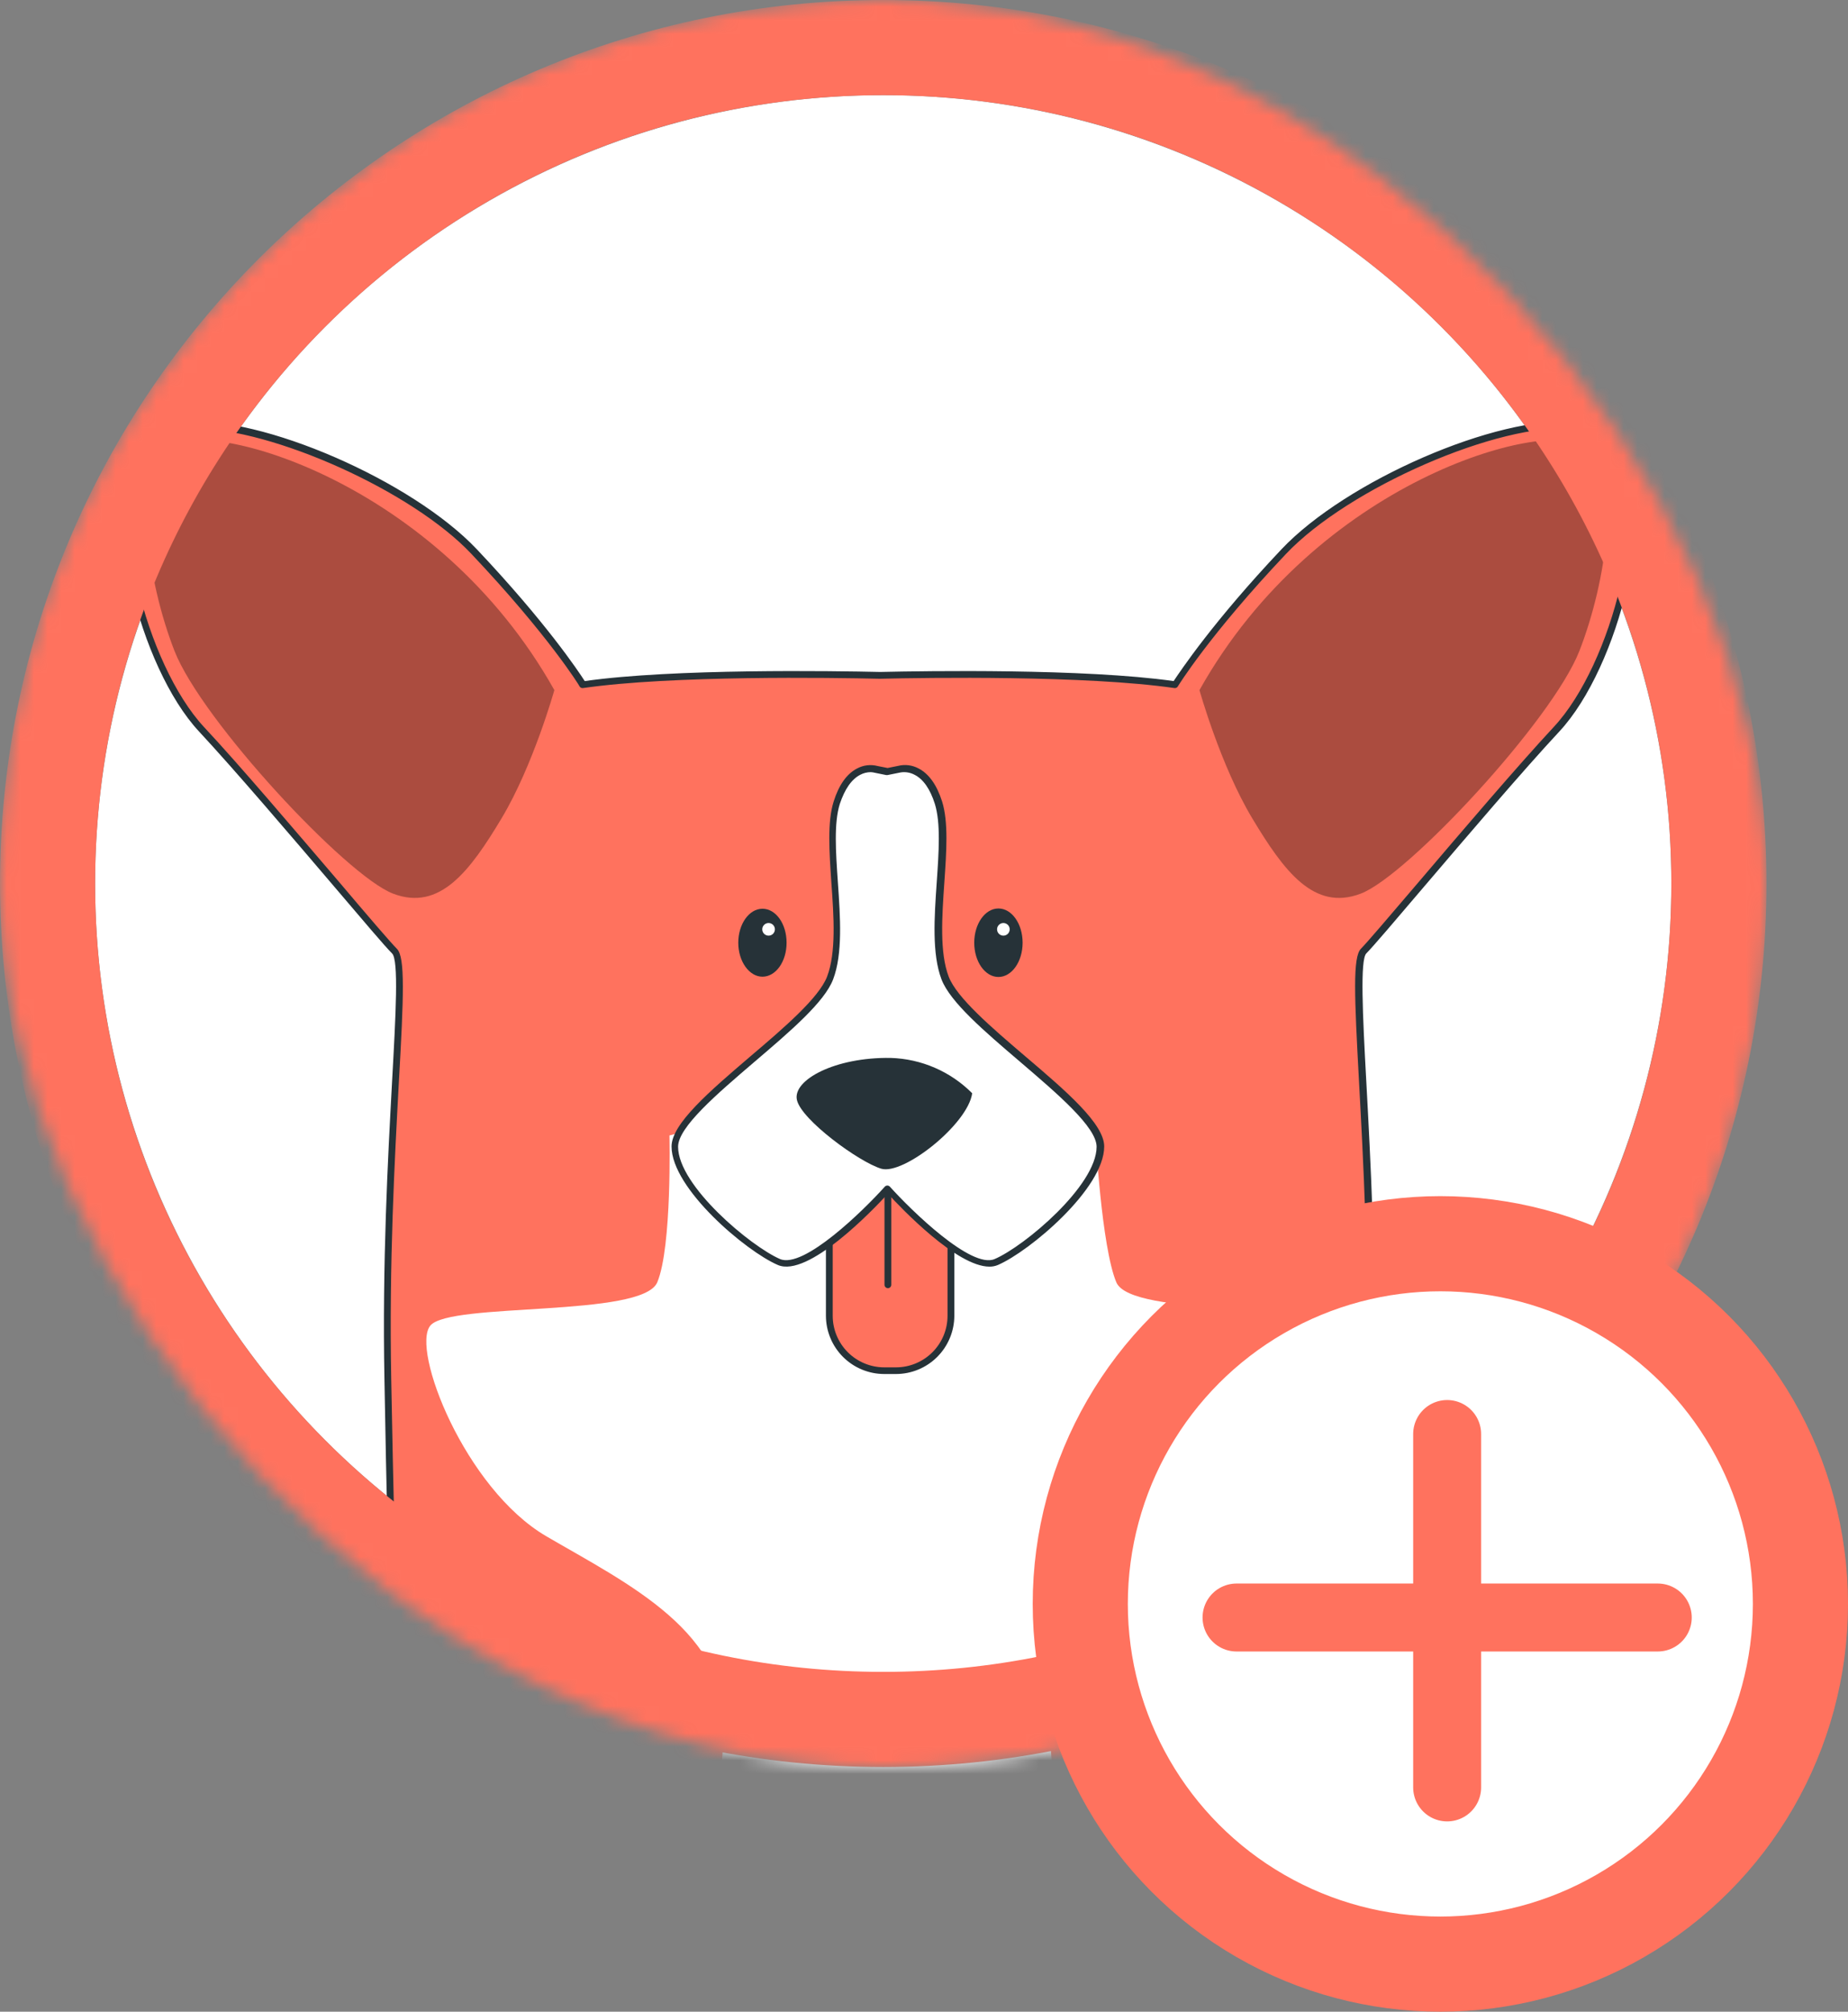 <svg width="136" height="148" viewBox="0 0 136 148" fill="none" xmlns="http://www.w3.org/2000/svg">
<rect x="0" y="0" width="136" height="148" fill="#808080" stroke="none"/>
<mask id="mask0_21_41" style="mask-type:alpha" maskUnits="userSpaceOnUse" x="0" y="0" width="130" height="130">
<rect width="130" height="130" rx="65" fill="#D9D9D9"/>
</mask>
<g mask="url(#mask0_21_41)">
<circle cx="65" cy="65" r="58" fill="white"/>
<path d="M114.582 53.656C118.992 48.921 121.927 37.156 118.992 32.756C116.057 28.356 100.217 34.551 94.492 40.596C88.767 46.641 86.492 50.391 86.492 50.391C80.037 49.446 68.602 49.616 64.772 49.701C60.902 49.616 49.357 49.446 42.902 50.391C42.902 50.391 40.617 46.636 34.902 40.596C29.187 34.556 13.352 28.351 10.402 32.756C7.452 37.161 10.402 48.921 14.812 53.656C19.222 58.391 27.872 68.836 29.012 69.981C30.152 71.126 28.197 84.511 28.512 101.481C28.827 118.451 29.167 132.481 31.287 140.336C33.407 148.191 37.002 158.456 37.002 161.396C36.979 164.399 36.133 167.339 34.557 169.896C32.922 172.671 29.167 173.816 28.677 177.081C28.187 180.346 29.677 182.141 34.067 183.281C38.457 184.421 40.597 184.426 43.697 182.466C46.797 180.506 49.087 177.081 49.087 177.081L65.737 177.406L82.392 177.081C82.392 177.081 84.677 180.506 87.777 182.466C90.877 184.426 93.002 184.426 97.412 183.281C101.822 182.136 103.287 180.346 102.797 177.081C102.307 173.816 98.552 172.671 96.922 169.896C95.342 167.34 94.494 164.4 94.472 161.396C94.472 158.456 98.062 148.171 100.187 140.336C102.312 132.501 100.512 118.461 100.837 101.481C101.162 84.501 99.207 71.111 100.337 69.981C101.467 68.851 110.172 58.391 114.582 53.656Z" fill="#FF725E"/>
<path d="M38.772 184.306C37.166 184.244 35.573 183.982 34.032 183.526C29.557 182.366 27.942 180.486 28.462 177.026C28.762 175.026 30.257 173.766 31.697 172.556C32.739 171.78 33.641 170.833 34.367 169.756C35.921 167.24 36.756 164.347 36.782 161.391C36.782 159.511 35.242 154.426 33.612 149.046C32.732 146.136 31.817 143.121 31.077 140.396C28.887 132.306 28.577 117.331 28.292 101.481C28.127 92.896 28.547 85.216 28.852 79.606C29.127 74.606 29.352 70.631 28.852 70.141C28.352 69.651 26.707 67.706 24.582 65.211C21.497 61.591 17.272 56.636 14.642 53.811C10.272 49.116 7.187 37.141 10.207 32.606C10.812 31.701 11.922 31.171 13.502 31.036C19.227 30.536 30.322 35.366 35.087 40.406C40.147 45.756 42.557 49.366 43.032 50.106C49.597 49.176 61.322 49.361 64.782 49.436C68.197 49.361 79.782 49.176 86.372 50.106C86.872 49.366 89.257 45.756 94.312 40.406C99.082 35.366 110.177 30.546 115.897 31.036C117.482 31.171 118.592 31.701 119.192 32.606C122.217 37.141 119.132 49.106 114.762 53.811C112.127 56.636 107.907 61.591 104.822 65.206C102.697 67.706 101.017 69.676 100.552 70.141C100.087 70.606 100.277 74.591 100.552 79.606C100.857 85.216 101.277 92.896 101.112 101.481C100.992 107.776 101.167 113.741 101.317 118.981C101.587 128.161 101.817 135.416 100.452 140.376C99.712 143.101 98.802 146.116 97.917 149.031C96.287 154.411 94.747 159.491 94.747 161.371C94.773 164.327 95.608 167.22 97.162 169.736C97.887 170.813 98.79 171.76 99.832 172.536C101.277 173.746 102.767 174.996 103.072 177.006C103.572 180.451 101.972 182.331 97.497 183.506C93.252 184.606 90.952 184.731 87.667 182.656C84.837 180.871 82.717 177.936 82.282 177.311L65.782 177.636L49.257 177.311C48.822 177.936 46.702 180.871 43.872 182.656C42.377 183.708 40.599 184.284 38.772 184.306ZM14.332 31.521C14.057 31.521 13.802 31.521 13.552 31.551C12.127 31.671 11.147 32.126 10.632 32.896C7.712 37.276 10.752 48.896 15.012 53.486C17.652 56.306 21.887 61.306 24.967 64.901C27.082 67.401 28.757 69.351 29.212 69.806C29.827 70.421 29.712 73.271 29.352 79.646C29.047 85.251 28.627 92.921 28.792 101.486C29.097 117.306 29.387 132.251 31.562 140.281C32.297 143.001 33.207 146.006 34.092 148.916C35.732 154.336 37.282 159.451 37.282 161.416C37.252 164.462 36.387 167.442 34.782 170.031C34.03 171.16 33.09 172.151 32.002 172.961C30.562 174.166 29.207 175.301 28.937 177.126C28.437 180.296 29.937 181.956 34.137 183.051C38.337 184.146 40.497 184.211 43.572 182.266C46.647 180.321 48.887 176.976 48.887 176.941C48.912 176.908 48.945 176.881 48.982 176.862C49.019 176.843 49.06 176.832 49.102 176.831L65.752 177.156L82.397 176.831C82.438 176.831 82.478 176.842 82.515 176.861C82.551 176.88 82.583 176.907 82.607 176.941C82.632 176.976 84.902 180.346 87.922 182.256C90.942 184.166 93.072 184.151 97.357 183.041C101.642 181.931 103.037 180.286 102.562 177.116C102.287 175.291 100.932 174.156 99.497 172.951C98.409 172.139 97.467 171.149 96.712 170.021C95.106 167.432 94.242 164.452 94.212 161.406C94.212 159.451 95.762 154.336 97.402 148.906C98.287 145.996 99.197 142.986 99.932 140.266C101.257 135.376 101.047 128.156 100.782 119.016C100.632 113.751 100.457 107.781 100.577 101.471C100.742 92.906 100.322 85.236 100.017 79.631C99.672 73.251 99.542 70.406 100.162 69.791C100.612 69.336 102.287 67.371 104.407 64.886C107.492 61.261 111.722 56.301 114.357 53.471C118.622 48.891 121.662 37.261 118.742 32.881C118.242 32.111 117.242 31.656 115.822 31.536C110.322 31.066 99.242 35.891 94.642 40.751C89.017 46.696 86.697 50.466 86.677 50.506C86.651 50.547 86.614 50.58 86.569 50.601C86.525 50.621 86.475 50.628 86.427 50.621C79.927 49.676 68.187 49.856 64.747 49.936C61.247 49.856 49.402 49.676 42.907 50.621C42.858 50.628 42.809 50.621 42.764 50.601C42.72 50.58 42.683 50.547 42.657 50.506C42.657 50.466 40.317 46.696 34.692 40.751C30.342 36.126 20.037 31.521 14.332 31.521Z" fill="#263238"/>
<path d="M84.147 135.196C77.432 136.791 77.797 134.906 77.252 127.521C76.707 120.136 84.332 116.521 90.322 113.021C96.312 109.521 100.322 99.261 98.857 97.521C97.392 95.781 83.242 96.941 82.152 94.336C81.062 91.731 80.622 83.536 80.622 83.536L65.267 79.201L49.267 83.536C49.267 83.536 49.462 91.726 48.372 94.336C47.282 96.946 33.122 95.781 31.672 97.521C30.222 99.261 34.212 109.521 40.202 113.021C46.192 116.521 53.822 120.116 53.277 127.521C52.732 134.926 53.102 136.806 46.387 135.196C39.672 133.586 34.222 129.981 34.222 135.486C34.222 140.991 35.492 148.666 39.487 151.416C43.482 154.166 46.932 152.721 49.107 157.786C51.282 162.851 51.012 171.841 48.517 176.286C48.413 176.476 48.335 176.679 48.287 176.891C48.567 176.516 48.722 176.286 48.722 176.286L65.372 176.611L82.017 176.286C79.517 171.836 79.247 162.851 81.427 157.786C83.607 152.721 87.052 154.166 91.047 151.416C95.042 148.666 96.312 140.991 96.312 135.486C96.312 129.981 90.887 133.601 84.147 135.196Z" fill="white"/>
<path opacity="0.33" d="M88.272 50.771C88.272 50.771 89.822 56.316 92.152 60.196C94.482 64.076 96.697 67.071 100.152 65.741C103.607 64.411 114.237 52.991 116.232 47.891C118.227 42.791 119.447 34.806 116.562 32.811C113.677 30.816 96.917 35.361 88.272 50.771Z" fill="black"/>
<path opacity="0.33" d="M40.797 50.771C40.797 50.771 39.242 56.316 36.917 60.196C34.592 64.076 32.367 67.071 28.917 65.741C25.467 64.411 14.837 52.991 12.842 47.891C10.847 42.791 9.642 34.806 12.522 32.806C15.402 30.806 32.147 35.361 40.797 50.771Z" fill="black"/>
<path d="M61.032 85.001H69.982V96.806C69.982 97.336 69.877 97.862 69.674 98.352C69.471 98.842 69.174 99.287 68.799 99.662C68.423 100.038 67.978 100.335 67.488 100.538C66.998 100.741 66.472 100.846 65.942 100.846H65.072C64 100.846 62.973 100.42 62.215 99.662C61.457 98.905 61.032 97.877 61.032 96.806V85.001Z" fill="#FF725E"/>
<path d="M65.942 101.086H65.072C63.934 101.084 62.844 100.632 62.04 99.828C61.236 99.023 60.783 97.933 60.782 96.796V85.001C60.782 84.934 60.808 84.871 60.855 84.824C60.902 84.777 60.965 84.751 61.032 84.751H69.982C70.048 84.751 70.112 84.777 70.159 84.824C70.205 84.871 70.232 84.934 70.232 85.001V96.806C70.228 97.941 69.774 99.029 68.97 99.831C68.166 100.633 67.077 101.084 65.942 101.086ZM61.282 85.251V96.806C61.283 97.811 61.683 98.774 62.393 99.484C63.104 100.195 64.067 100.594 65.072 100.596H65.942C66.947 100.594 67.91 100.195 68.62 99.484C69.331 98.774 69.731 97.811 69.732 96.806V85.251H61.282Z" fill="#263238"/>
<path d="M65.342 94.771C65.276 94.769 65.213 94.743 65.166 94.696C65.12 94.65 65.093 94.587 65.092 94.521V87.451C65.092 87.384 65.118 87.321 65.165 87.274C65.212 87.227 65.275 87.201 65.342 87.201C65.408 87.201 65.472 87.227 65.519 87.274C65.565 87.321 65.592 87.384 65.592 87.451V94.521C65.592 94.587 65.565 94.651 65.519 94.698C65.472 94.744 65.408 94.771 65.342 94.771Z" fill="#263238"/>
<path d="M69.587 71.941C68.282 68.511 70.087 62.146 69.087 59.041C68.087 55.936 66.147 56.591 66.147 56.591L65.332 56.756L64.517 56.591C64.517 56.591 62.557 55.941 61.577 59.041C60.597 62.141 62.392 68.511 61.077 71.941C59.762 75.371 49.652 81.411 49.652 84.346C49.652 87.281 55.037 91.846 57.322 92.846C59.607 93.846 65.322 87.461 65.322 87.461C65.322 87.461 71.037 93.826 73.322 92.846C75.607 91.866 80.997 87.296 80.997 84.346C80.997 81.396 70.887 75.366 69.587 71.941Z" fill="white"/>
<path d="M72.812 93.186C70.427 93.186 66.367 88.936 65.342 87.821C64.222 89.046 59.462 94.011 57.247 93.066C54.912 92.066 49.422 87.446 49.422 84.346C49.422 82.676 52.237 80.271 55.217 77.721C57.717 75.601 60.272 73.401 60.867 71.851C61.542 70.076 61.367 67.456 61.182 64.926C61.027 62.631 60.877 60.466 61.352 58.966C61.737 57.741 62.322 56.921 63.087 56.531C63.547 56.286 64.082 56.224 64.587 56.356L65.322 56.501L66.092 56.346C66.597 56.22 67.132 56.285 67.592 56.531C68.357 56.921 68.942 57.741 69.332 58.966C69.802 60.466 69.657 62.631 69.497 64.926C69.322 67.456 69.142 70.076 69.817 71.851C70.407 73.401 72.977 75.601 75.462 77.721C78.462 80.271 81.262 82.676 81.262 84.346C81.262 87.446 75.762 92.066 73.437 93.066C73.239 93.149 73.026 93.19 72.812 93.186ZM64.082 56.806C63.811 56.807 63.545 56.874 63.307 57.001C62.667 57.331 62.172 58.051 61.807 59.136C61.362 60.546 61.507 62.666 61.662 64.911C61.842 67.496 62.027 70.171 61.312 72.051C60.677 73.721 58.172 75.861 55.522 78.121C52.757 80.486 49.902 82.926 49.902 84.366C49.902 87.226 55.242 91.691 57.402 92.626C59.142 93.371 63.562 89.036 65.117 87.301C65.141 87.276 65.169 87.256 65.201 87.242C65.233 87.228 65.267 87.221 65.302 87.221C65.336 87.221 65.371 87.228 65.403 87.242C65.434 87.256 65.463 87.276 65.487 87.301C67.047 89.036 71.487 93.381 73.202 92.626C75.387 91.691 80.702 87.226 80.702 84.366C80.702 82.926 77.842 80.486 75.077 78.121C72.427 75.861 69.927 73.721 69.287 72.051C68.577 70.171 68.757 67.496 68.937 64.911C69.092 62.666 69.237 60.546 68.797 59.136C68.447 58.041 67.947 57.321 67.297 56.996C66.949 56.811 66.545 56.759 66.162 56.851L65.317 57.021C65.284 57.026 65.25 57.026 65.217 57.021L64.402 56.856C64.297 56.828 64.19 56.811 64.082 56.806Z" fill="#263238"/>
<path d="M71.547 80.431C69.953 78.829 67.806 77.899 65.547 77.831C61.462 77.766 58.322 79.451 58.647 80.921C58.972 82.391 63.222 85.491 64.852 85.981C66.482 86.471 71.222 82.716 71.547 80.431Z" fill="#263238"/>
<path d="M73.477 71.876C74.46 71.876 75.257 70.748 75.257 69.356C75.257 67.964 74.46 66.836 73.477 66.836C72.494 66.836 71.697 67.964 71.697 69.356C71.697 70.748 72.494 71.876 73.477 71.876Z" fill="#263238"/>
<path d="M73.842 68.836C74.099 68.836 74.307 68.627 74.307 68.371C74.307 68.114 74.099 67.906 73.842 67.906C73.585 67.906 73.377 68.114 73.377 68.371C73.377 68.627 73.585 68.836 73.842 68.836Z" fill="white"/>
<path d="M57.887 69.356C57.887 70.746 57.092 71.856 56.112 71.856C55.132 71.856 54.332 70.726 54.332 69.356C54.332 67.986 55.127 66.856 56.112 66.856C57.097 66.856 57.887 67.966 57.887 69.356Z" fill="#263238"/>
<path d="M56.562 68.836C56.819 68.836 57.027 68.627 57.027 68.371C57.027 68.114 56.819 67.906 56.562 67.906C56.305 67.906 56.097 68.114 56.097 68.371C56.097 68.627 56.305 68.836 56.562 68.836Z" fill="white"/>
<path d="M126.5 65C126.5 98.966 98.966 126.5 65 126.5C31.035 126.5 3.5 98.966 3.5 65C3.5 31.035 31.035 3.5 65 3.5C98.966 3.5 126.5 31.035 126.5 65Z" stroke="#FF725E" stroke-width="7"/>
</g>
<circle cx="106" cy="118" r="26.5" fill="white" stroke="#FF725E" stroke-width="7"/>
<path d="M91 119L122 119" stroke="#FF725E" stroke-width="5" stroke-linecap="round"/>
<line x1="106.5" y1="131.5" x2="106.5" y2="105.5" stroke="#FF725E" stroke-width="5" stroke-linecap="round"/>
</svg>
